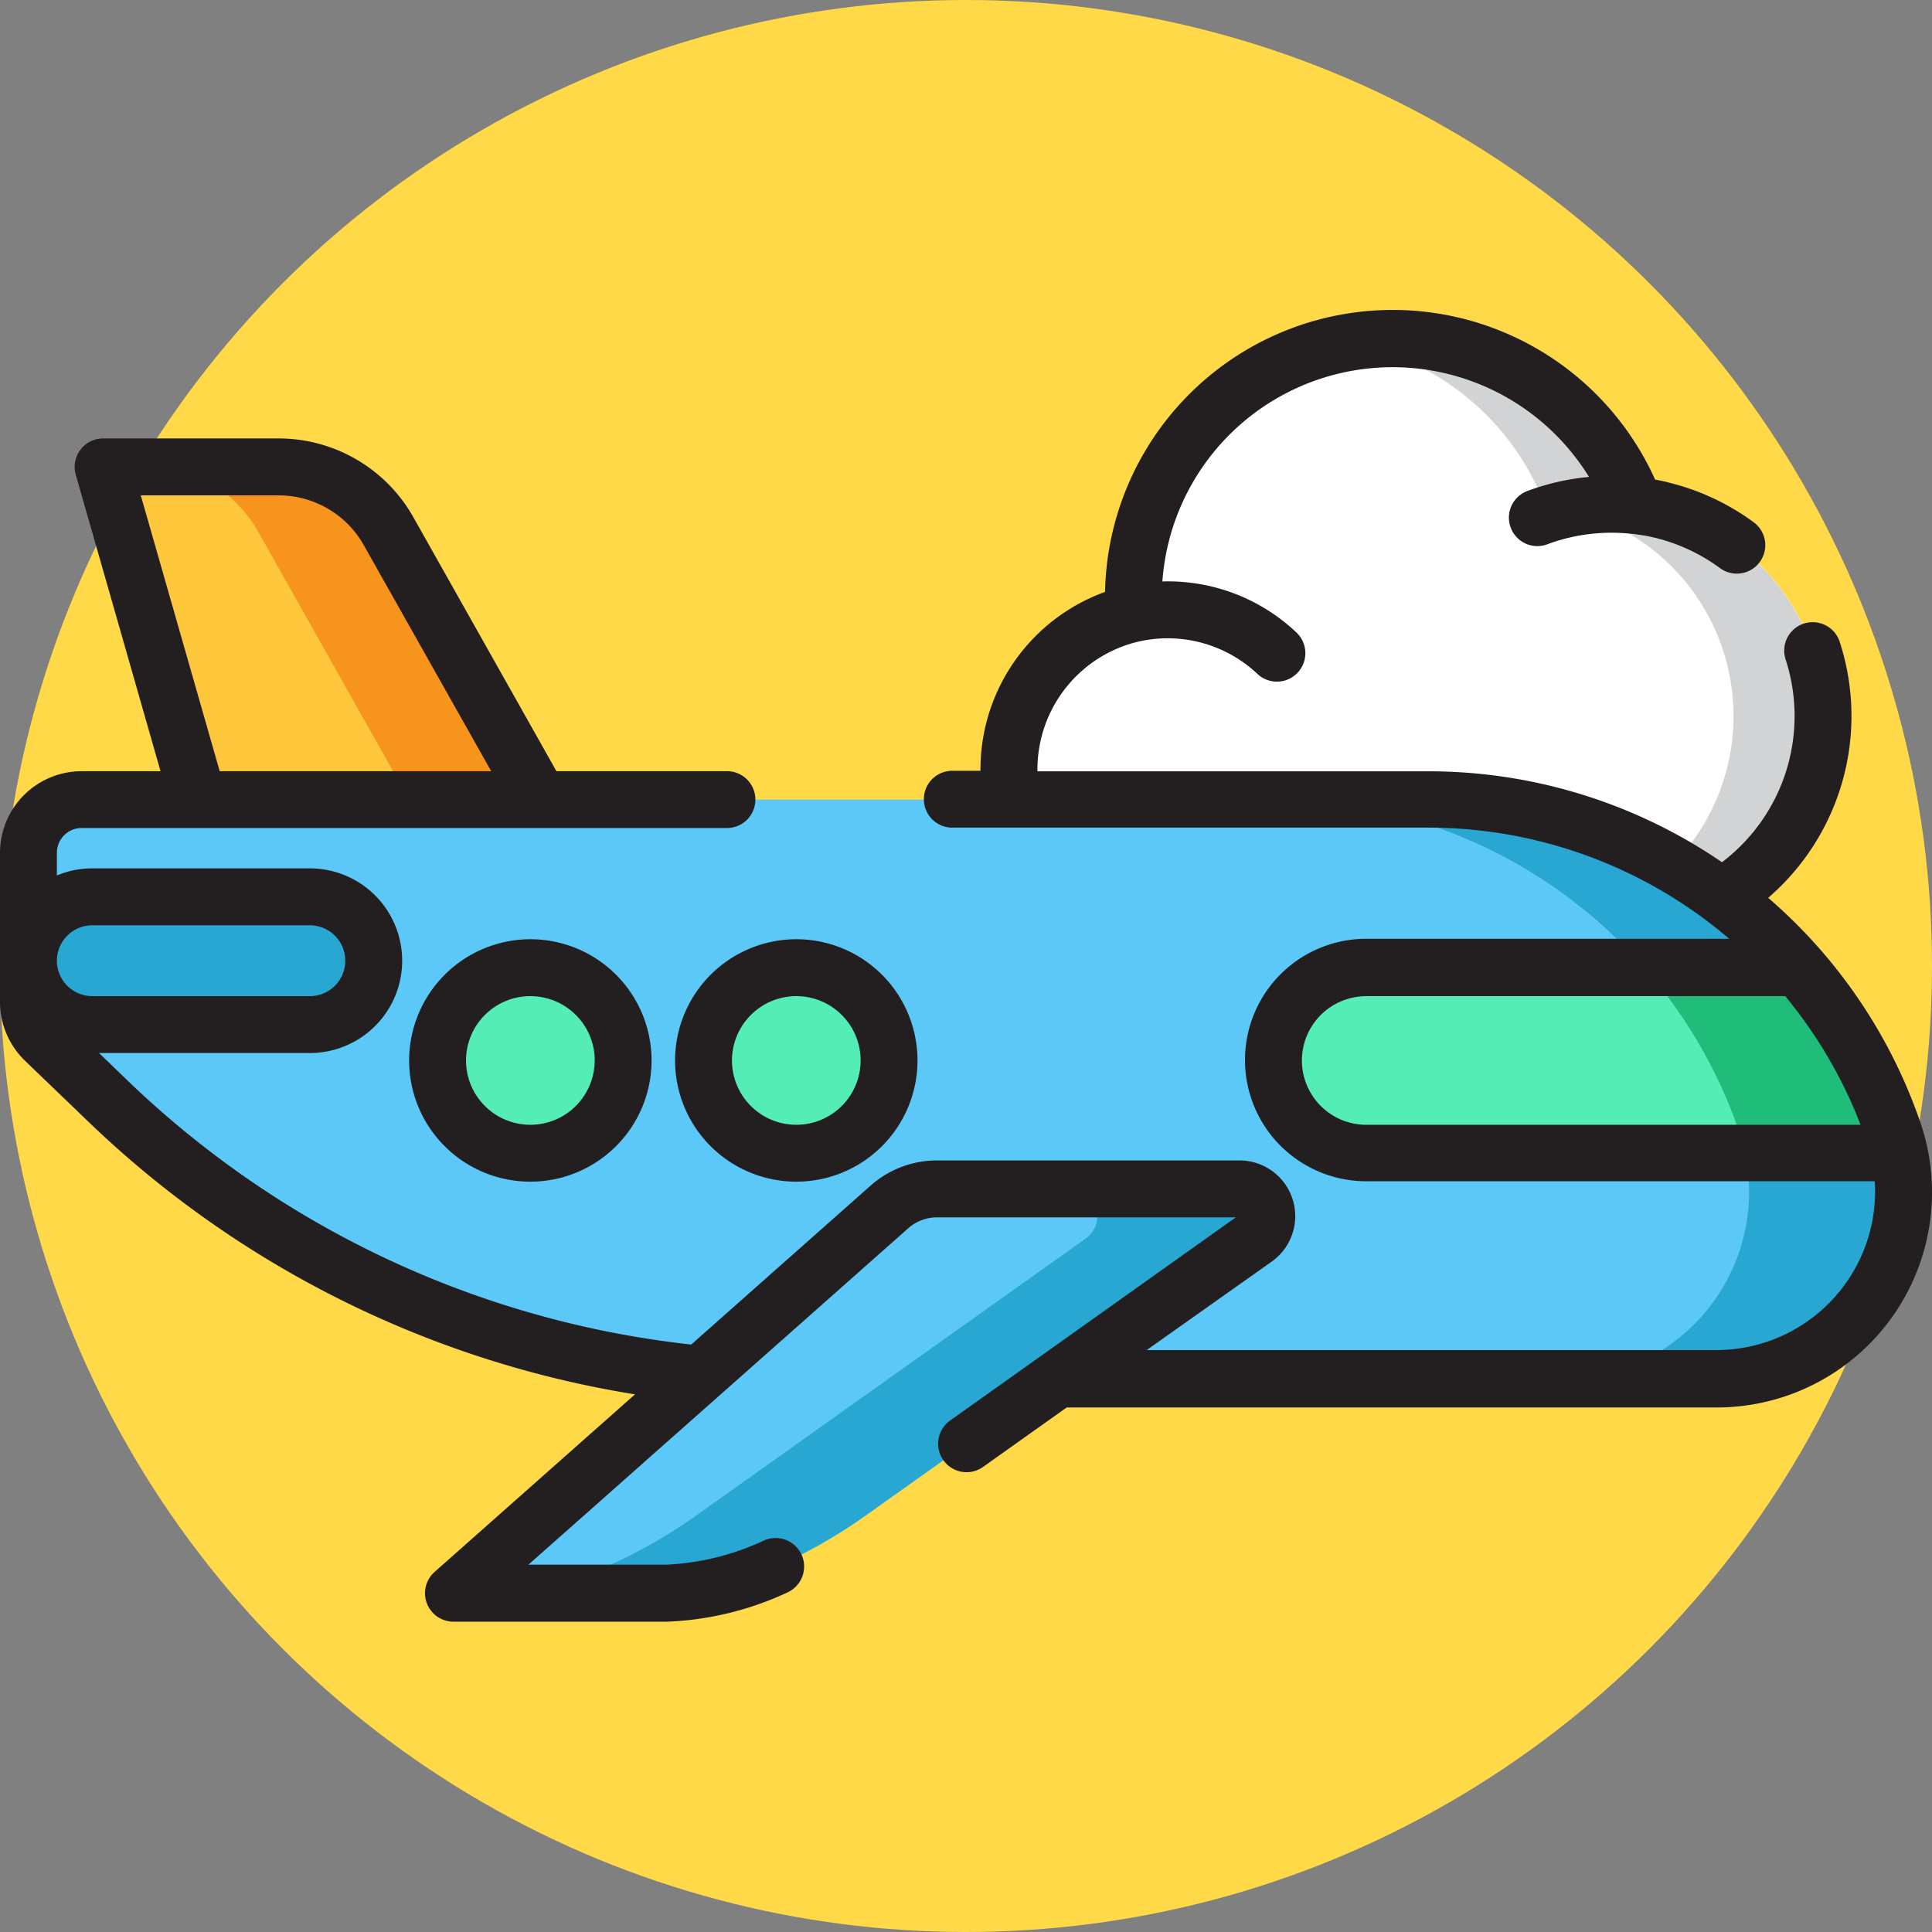 <svg xmlns="http://www.w3.org/2000/svg" xmlns:xlink="http://www.w3.org/1999/xlink" width="85" height="85" viewBox="0 0 85 85">
  <rect x="0" y="0" width="85" height="85" fill="#808080" stroke="none"/>
  <defs>
    <clipPath id="clip-path">
      <rect id="Rectángulo_35206" data-name="Rectángulo 35206" width="85" height="85" transform="translate(600 1456)" fill="#fff"/>
    </clipPath>
  </defs>
  <g id="_8" data-name="8" transform="translate(-589 -2165)">
    <circle id="Elipse_4783" data-name="Elipse 4783" cx="42.5" cy="42.5" r="42.5" transform="translate(589 2165)" fill="#ffd947"/>
    <g id="Enmascarar_grupo_92" data-name="Enmascarar grupo 92" transform="translate(-11 709)" clip-path="url(#clip-path)">
      <g id="_x34_7_Plane" transform="translate(600 1456.001)">
        <g id="Grupo_89354" data-name="Grupo 89354">
          <g id="Grupo_89352" data-name="Grupo 89352">
            <g id="Grupo_89350" data-name="Grupo 89350">
              <path id="Trazado_121606" data-name="Trazado 121606" d="M71.923,22.247A11.407,11.407,0,0,0,49.857,26.31c0,.228.007.455.021.68a6.995,6.995,0,0,0,1.5,13.828H70.892a9.314,9.314,0,0,0,1.031-18.572Z" fill="#fff"/>
              <path id="Trazado_121607" data-name="Trazado 121607" d="M71.923,22.247a11.419,11.419,0,0,0-12.635-7.172,11.421,11.421,0,0,1,8.695,7.172,9.314,9.314,0,0,1-1.031,18.571h3.94a9.314,9.314,0,0,0,1.031-18.571Z" fill="#d1d3d4"/>
            </g>
            <g id="Grupo_89351" data-name="Grupo 89351">
              <path id="Trazado_121608" data-name="Trazado 121608" d="M75.51,60.67H35.165A43.938,43.938,0,0,1,4.705,48.4L1.969,45.767a2.338,2.338,0,0,1-.717-1.685V37.519A2.338,2.338,0,0,1,3.59,35.181H62.838A21.642,21.642,0,0,1,83.29,49.745,8.232,8.232,0,0,1,75.51,60.67Z" fill="#5cc8f7"/>
              <path id="Trazado_121609" data-name="Trazado 121609" d="M83.29,49.745A21.642,21.642,0,0,0,62.838,35.181H56.051A21.642,21.642,0,0,1,76.5,49.745a8.233,8.233,0,0,1-7.78,10.925H75.51a8.232,8.232,0,0,0,7.78-10.924Z" fill="#29a7d3"/>
              <path id="Trazado_121610" data-name="Trazado 121610" d="M23.75,35.181H8.722L4.533,20.542h7.729a5.539,5.539,0,0,1,4.825,2.819Z" fill="#ffc73b"/>
              <path id="Trazado_121611" data-name="Trazado 121611" d="M23.75,35.181H8.722L4.533,20.542h7.729a5.539,5.539,0,0,1,4.825,2.819Z" fill="#ffc73b"/>
              <path id="Trazado_121612" data-name="Trazado 121612" d="M17.087,23.361a5.538,5.538,0,0,0-4.825-2.818H6.515a5.539,5.539,0,0,1,4.825,2.818L18,35.181H23.75Z" fill="#f7941d"/>
              <path id="Trazado_121613" data-name="Trazado 121613" d="M54.535,52.307H41.223a3.157,3.157,0,0,0-2.093.794l-19.182,17h9.393c2.429,0,5.773-1.309,8.749-3.425L55.23,54.482A1.2,1.2,0,0,0,54.535,52.307Z" fill="#5cc8f7"/>
              <path id="Trazado_121614" data-name="Trazado 121614" d="M54.535,52.307H47.08a1.2,1.2,0,0,1,.695,2.176L30.635,66.671c-2.976,2.116-6.32,3.425-8.749,3.425h7.454c2.429,0,5.773-1.309,8.749-3.425l17.14-12.189a1.2,1.2,0,0,0-.695-2.176Z" fill="#29a7d3"/>
              <path id="Trazado_121615" data-name="Trazado 121615" d="M60.108,50.737H83.567a8.46,8.46,0,0,0-.277-.992,21.6,21.6,0,0,0-4.163-7.172H60.108a4.082,4.082,0,1,0,0,8.163Z" fill="#54edb5"/>
              <path id="Trazado_121616" data-name="Trazado 121616" d="M83.29,49.745a21.6,21.6,0,0,0-4.164-7.172H72.34A21.6,21.6,0,0,1,76.5,49.745a8.451,8.451,0,0,1,.277.992h6.787A8.393,8.393,0,0,0,83.29,49.745Z" fill="#20bc79"/>
              <circle id="Elipse_4784" data-name="Elipse 4784" cx="4.082" cy="4.082" r="4.082" transform="translate(19.254 42.574)" fill="#54edb5"/>
              <circle id="Elipse_4785" data-name="Elipse 4785" cx="4.082" cy="4.082" r="4.082" transform="translate(30.951 42.574)" fill="#54edb5"/>
              <path id="Trazado_121617" data-name="Trazado 121617" d="M13.632,45.076H4.062a2.81,2.81,0,1,1,0-5.62h9.569a2.81,2.81,0,1,1,0,5.62Z" fill="#29a7d3"/>
            </g>
          </g>
          <g id="Grupo_89353" data-name="Grupo 89353">
            <path id="Trazado_121618" data-name="Trazado 121618" d="M84.472,49.335A22.838,22.838,0,0,0,77.793,39.5a10.562,10.562,0,0,0,3.146-11.265,1.251,1.251,0,1,0-2.379.777,8.068,8.068,0,0,1-2.8,8.921,22.859,22.859,0,0,0-12.917-4h-17.2c0-.035,0-.069,0-.1A5.777,5.777,0,0,1,49.9,28.273l.027-.006a5.752,5.752,0,0,1,5.393,1.38,1.251,1.251,0,1,0,1.718-1.82,8.21,8.21,0,0,0-5.661-2.25c-.079,0-.158,0-.237.005a10.152,10.152,0,0,1,18.77-4.6,10.488,10.488,0,0,0-2.679.607,1.252,1.252,0,1,0,.868,2.348,8.035,8.035,0,0,1,2.8-.5,8.225,8.225,0,0,1,.876.047l.02,0q.258.028.512.073l.025,0a8.021,8.021,0,0,1,3.339,1.436,1.252,1.252,0,0,0,1.484-2.017,10.54,10.54,0,0,0-3.8-1.761.391.391,0,0,0-.049-.017c-.162-.038-.325-.069-.489-.1a12.659,12.659,0,0,0-24.2,4.943,8.3,8.3,0,0,0-5.48,7.77c0,.035,0,.07,0,.1H41.947a1.251,1.251,0,1,0,0,2.5H62.839a20.375,20.375,0,0,1,13.239,4.891H60.108a5.333,5.333,0,0,0,0,10.667H82.48c.01.153.017.306.017.459a6.986,6.986,0,0,1-6.986,6.969H50.45L55.956,55.5a2.451,2.451,0,0,0-1.42-4.447H41.224A4.4,4.4,0,0,0,38.3,52.164l-7.89,6.99A42.457,42.457,0,0,1,5.573,47.5L4.359,46.328h9.273a4.062,4.062,0,0,0,0-8.124H4.062a4.038,4.038,0,0,0-1.559.311v-1a1.088,1.088,0,0,1,1.086-1.087H31.933a1.251,1.251,0,1,0,0-2.5H24.481l-6.3-11.183a6.8,6.8,0,0,0-5.915-3.456H4.534a1.252,1.252,0,0,0-1.2,1.6L7.063,33.929H3.589A3.594,3.594,0,0,0,0,37.518v6.563a3.6,3.6,0,0,0,1.1,2.587L3.837,49.3a44.961,44.961,0,0,0,24.1,12.045l-8.818,7.813a1.252,1.252,0,0,0,.83,2.188h9.393a13.716,13.716,0,0,0,5.282-1.277,1.252,1.252,0,1,0-1-2.3,11.416,11.416,0,0,1-4.284,1.069H23.249L39.96,54.037a1.9,1.9,0,0,1,1.264-.479H54.37L41.822,62.482a1.252,1.252,0,1,0,1.451,2.04l3.657-2.6h28.58a9.468,9.468,0,0,0,8.962-12.586ZM12.263,21.794A4.293,4.293,0,0,1,16,23.975l5.611,9.953H9.666L6.194,21.794Zm-8.2,18.914h9.569a1.558,1.558,0,1,1,0,3.117H4.062a1.558,1.558,0,1,1,0-3.117Zm53.215,5.948a2.833,2.833,0,0,1,2.83-2.83H78.545l.051.06c.08.1.157.2.235.3.09.114.182.228.27.344.052.069.1.14.153.209A20.311,20.311,0,0,1,81.5,48.616l.016.036c.088.2.171.405.252.61.02.05.042.1.061.15.009.024.018.049.027.074H60.108a2.833,2.833,0,0,1-2.83-2.83Z" fill="#231f20"/>
            <path id="Trazado_121619" data-name="Trazado 121619" d="M18,46.655a5.333,5.333,0,1,0,5.333-5.334A5.34,5.34,0,0,0,18,46.655Zm8.163,0a2.83,2.83,0,1,1-2.83-2.83A2.833,2.833,0,0,1,26.166,46.655Z" fill="#231f20"/>
            <path id="Trazado_121620" data-name="Trazado 121620" d="M29.7,46.655a5.333,5.333,0,1,0,5.333-5.334A5.34,5.34,0,0,0,29.7,46.655Zm5.334-2.83a2.83,2.83,0,1,1-2.83,2.83A2.833,2.833,0,0,1,35.033,43.825Z" fill="#231f20"/>
          </g>
        </g>
      </g>
    </g>
  </g>
</svg>
